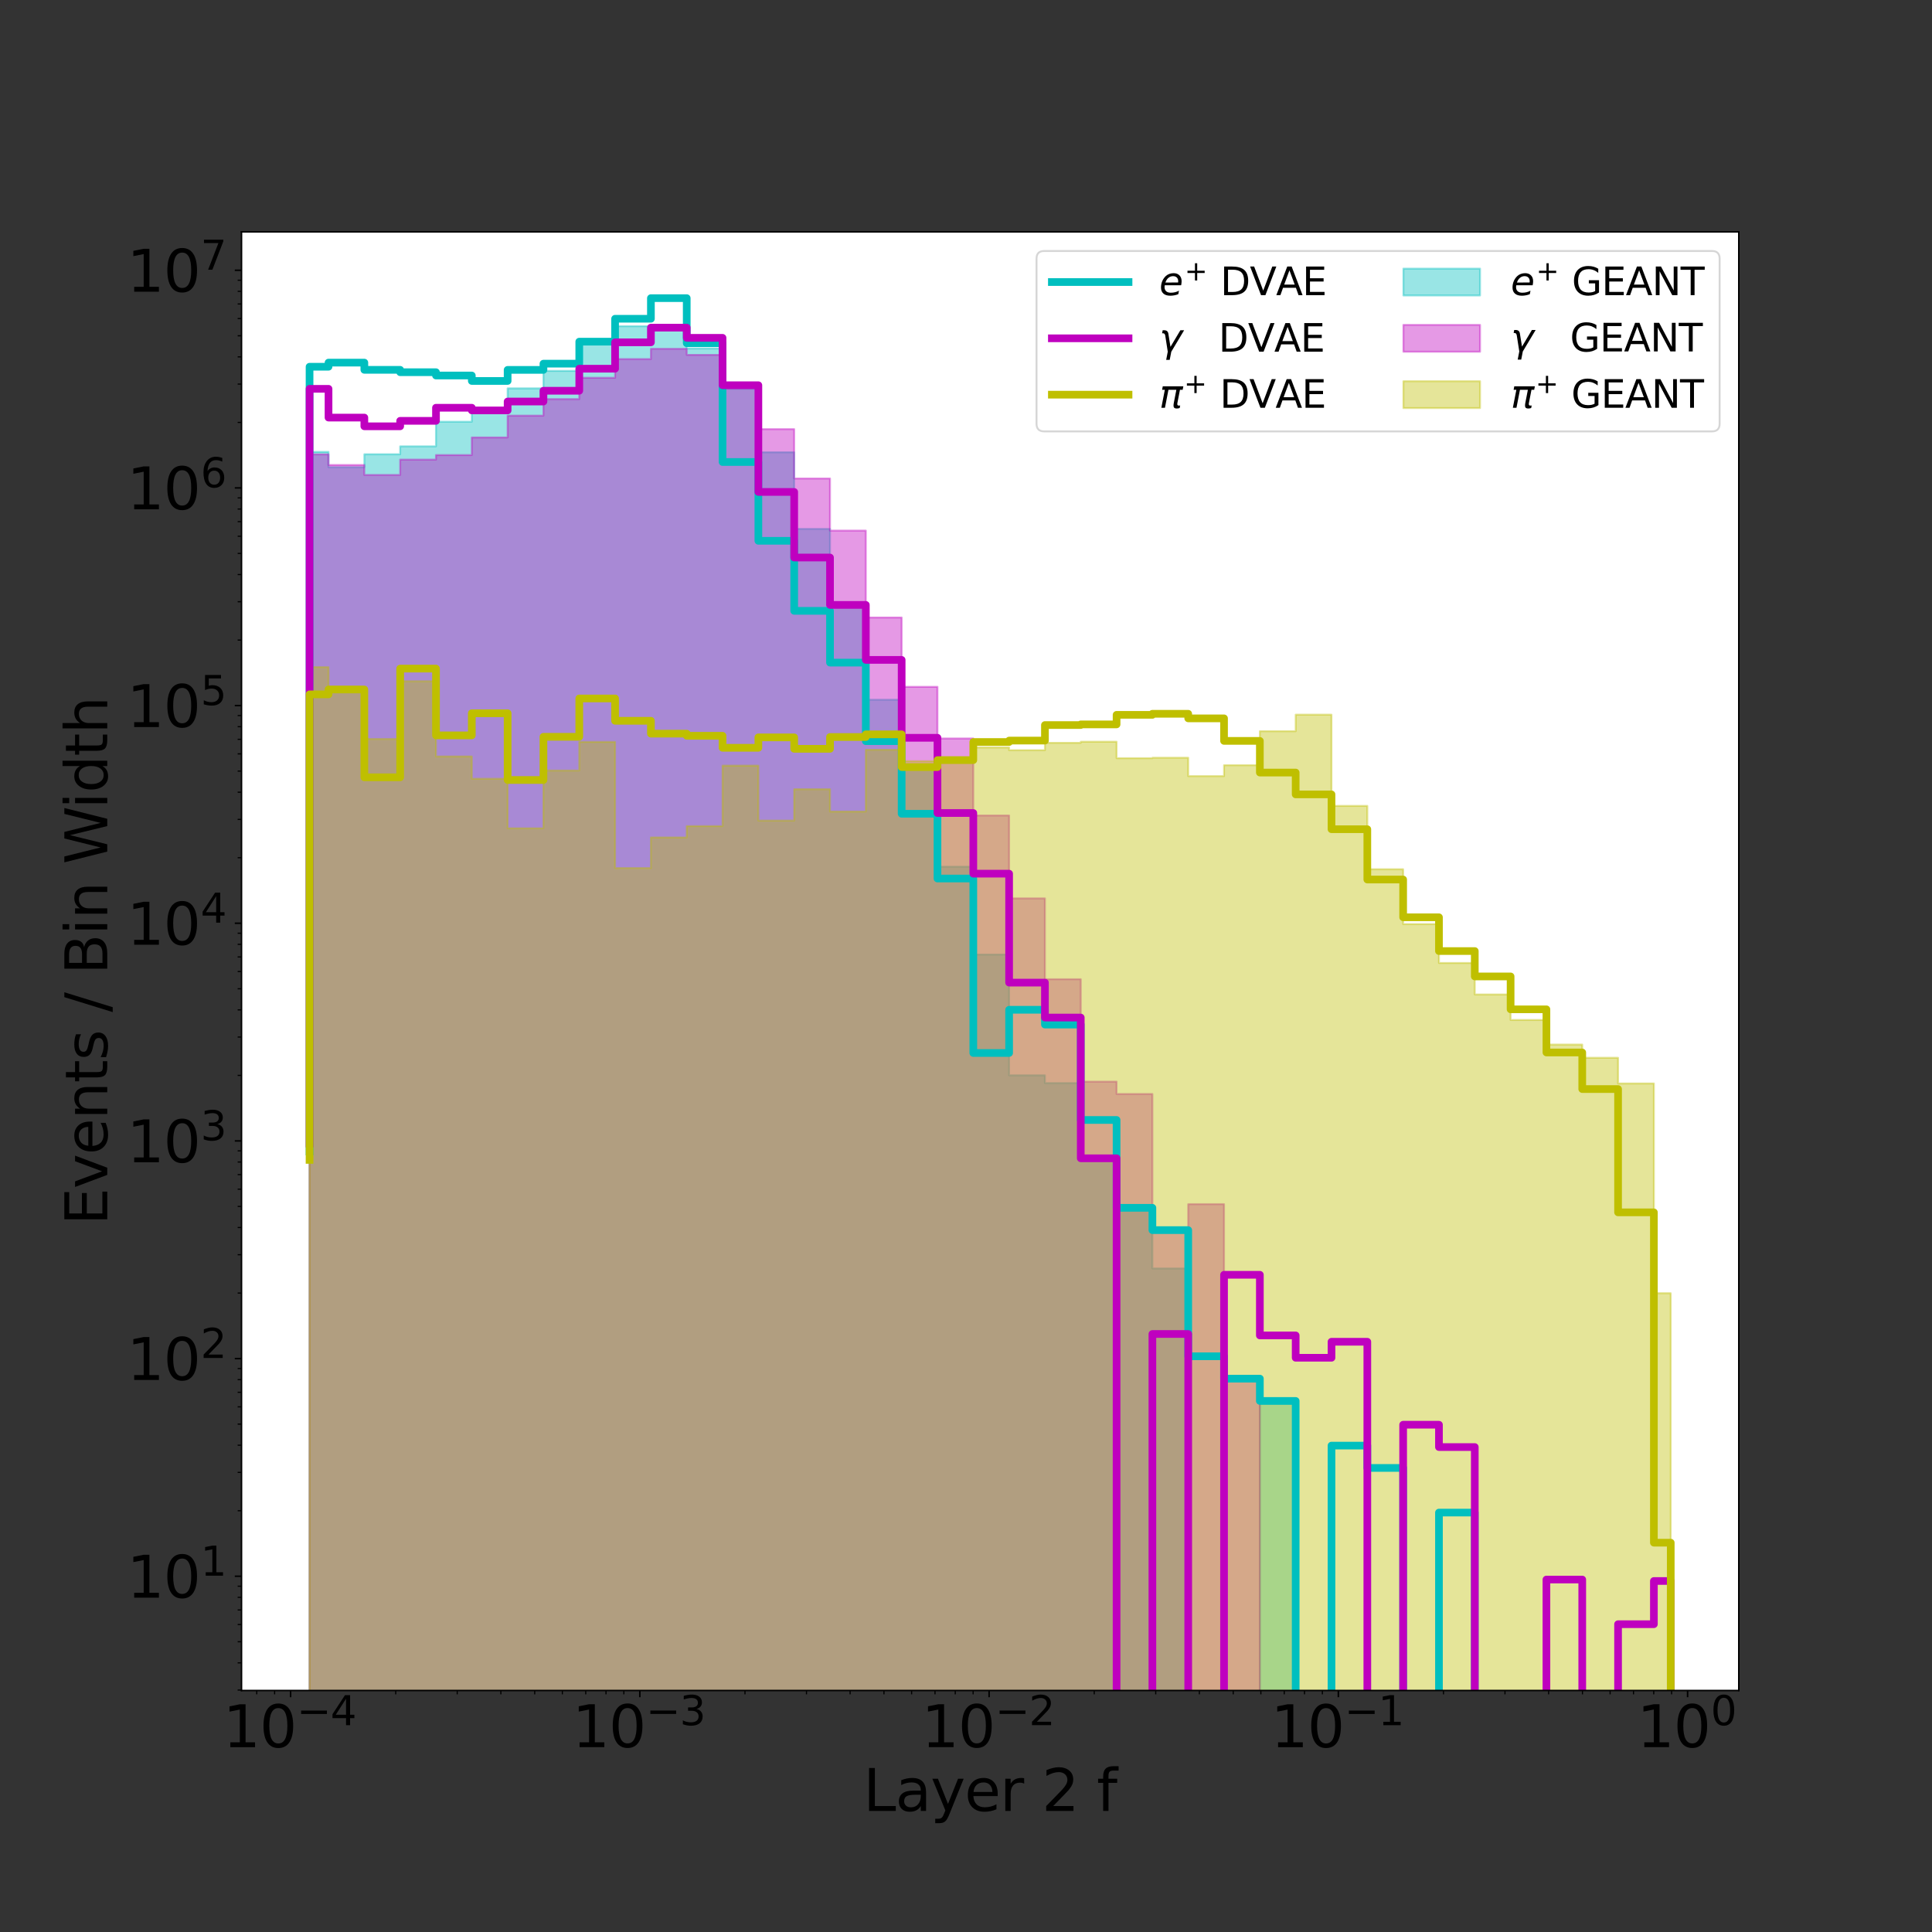 <?xml version="1.0" encoding="utf-8" standalone="no"?>
<!DOCTYPE svg PUBLIC "-//W3C//DTD SVG 1.1//EN"
  "http://www.w3.org/Graphics/SVG/1.1/DTD/svg11.dtd">
<svg height="1008pt" version="1.1" viewBox="0 0 1008 1008" width="1008pt" xmlns="http://www.w3.org/2000/svg" xmlns:xlink="http://www.w3.org/1999/xlink">
 <rect x="0" y="0" width="1008" height="1008" fill="#333333" stroke="none"/>
 <defs>
  <style type="text/css">*{stroke-linecap:butt;stroke-linejoin:round;}</style>
 </defs>
 <g id="figure_1">
  <g id="patch_1">
   <path d="M 0 1008 
L 1008 1008 
L 1008 0 
L 0 0 
z
" style="fill:none;"/>
  </g>
  <g id="axes_1">
   <g id="patch_2">
    <path d="M 126 882 
L 907.2 882 
L 907.2 120.96 
L 126 120.96 
z
" style="fill:#ffffff;"/>
   </g>
   <g id="PolyCollection_1">
    <path clip-path="url(#p72dacf92e2)" d="M 161.509 114498.508 
L 161.509 648.173 
L 161.509 648.173 
L 161.509 235.767 
L 171.404 235.767 
L 171.404 243.759 
L 190.093 243.759 
L 190.093 237 
L 208.782 237 
L 208.782 232.868 
L 227.471 232.868 
L 227.471 220.032 
L 246.16 220.032 
L 246.16 215.649 
L 264.849 215.649 
L 264.849 202.622 
L 283.538 202.622 
L 283.538 193.495 
L 302.227 193.495 
L 302.227 179.397 
L 320.916 179.397 
L 320.916 170.181 
L 339.605 170.181 
L 339.605 170.465 
L 358.294 170.465 
L 358.294 181.797 
L 376.983 181.797 
L 376.983 202.86 
L 395.672 202.86 
L 395.672 235.956 
L 414.361 235.956 
L 414.361 275.961 
L 433.05 275.961 
L 433.05 315.418 
L 451.739 315.418 
L 451.739 365.077 
L 470.428 365.077 
L 470.428 400.224 
L 489.117 400.224 
L 489.117 452.187 
L 507.806 452.187 
L 507.806 498.02 
L 526.495 498.02 
L 526.495 561.032 
L 545.184 561.032 
L 545.184 565.077 
L 563.873 565.077 
L 563.873 604.324 
L 582.562 604.324 
L 582.562 630.16 
L 601.251 630.16 
L 601.251 661.805 
L 619.94 661.805 
L 619.94 114498.508 
L 638.629 114498.508 
L 638.629 114498.508 
L 657.318 114498.508 
L 657.318 730.933 
L 676.007 730.933 
L 676.007 114498.508 
L 694.696 114498.508 
L 694.696 114498.508 
L 713.385 114498.508 
L 713.385 114498.508 
L 732.074 114498.508 
L 732.074 114498.508 
L 750.763 114498.508 
L 750.763 114498.508 
L 769.452 114498.508 
L 769.452 114498.508 
L 788.141 114498.508 
L 788.141 114498.508 
L 806.83 114498.508 
L 806.83 114498.508 
L 825.519 114498.508 
L 825.519 114498.508 
L 844.208 114498.508 
L 844.208 114498.508 
L 862.897 114498.508 
L 862.897 114498.508 
L 871.691 114498.508 
L 871.691 114498.508 
L 871.691 114498.508 
L 871.691 114498.508 
L 871.691 114498.508 
L 871.691 114498.508 
L 871.691 114498.508 
L 862.897 114498.508 
L 862.897 114498.508 
L 844.208 114498.508 
L 844.208 114498.508 
L 825.519 114498.508 
L 825.519 114498.508 
L 806.83 114498.508 
L 806.83 114498.508 
L 788.141 114498.508 
L 788.141 114498.508 
L 769.452 114498.508 
L 769.452 114498.508 
L 750.763 114498.508 
L 750.763 114498.508 
L 732.074 114498.508 
L 732.074 114498.508 
L 713.385 114498.508 
L 713.385 114498.508 
L 694.696 114498.508 
L 694.696 114498.508 
L 676.007 114498.508 
L 676.007 114498.508 
L 657.318 114498.508 
L 657.318 114498.508 
L 638.629 114498.508 
L 638.629 114498.508 
L 619.94 114498.508 
L 619.94 114498.508 
L 601.251 114498.508 
L 601.251 114498.508 
L 582.562 114498.508 
L 582.562 114498.508 
L 563.873 114498.508 
L 563.873 114498.508 
L 545.184 114498.508 
L 545.184 114498.508 
L 526.495 114498.508 
L 526.495 114498.508 
L 507.806 114498.508 
L 507.806 114498.508 
L 489.117 114498.508 
L 489.117 114498.508 
L 470.428 114498.508 
L 470.428 114498.508 
L 451.739 114498.508 
L 451.739 114498.508 
L 433.05 114498.508 
L 433.05 114498.508 
L 414.361 114498.508 
L 414.361 114498.508 
L 395.672 114498.508 
L 395.672 114498.508 
L 376.983 114498.508 
L 376.983 114498.508 
L 358.294 114498.508 
L 358.294 114498.508 
L 339.605 114498.508 
L 339.605 114498.508 
L 320.916 114498.508 
L 320.916 114498.508 
L 302.227 114498.508 
L 302.227 114498.508 
L 283.538 114498.508 
L 283.538 114498.508 
L 264.849 114498.508 
L 264.849 114498.508 
L 246.16 114498.508 
L 246.16 114498.508 
L 227.471 114498.508 
L 227.471 114498.508 
L 208.782 114498.508 
L 208.782 114498.508 
L 190.093 114498.508 
L 190.093 114498.508 
L 171.404 114498.508 
L 171.404 114498.508 
L 161.509 114498.508 
L 161.509 114498.508 
L 161.509 114498.508 
z
" style="fill:#00bfbf;fill-opacity:0.4;stroke:#00bfbf;stroke-opacity:0.4;"/>
   </g>
   <g id="PolyCollection_2">
    <path clip-path="url(#p72dacf92e2)" d="M 161.509 114498.508 
L 161.509 661.693 
L 161.509 661.693 
L 161.509 237.048 
L 171.404 237.048 
L 171.404 242.598 
L 190.093 242.598 
L 190.093 247.804 
L 208.782 247.804 
L 208.782 239.791 
L 227.471 239.791 
L 227.471 237.419 
L 246.16 237.419 
L 246.16 228.229 
L 264.849 228.229 
L 264.849 216.863 
L 283.538 216.863 
L 283.538 208.235 
L 302.227 208.235 
L 302.227 197.102 
L 320.916 197.102 
L 320.916 187.346 
L 339.605 187.346 
L 339.605 181.989 
L 358.294 181.989 
L 358.294 185.154 
L 376.983 185.154 
L 376.983 201.026 
L 395.672 201.026 
L 395.672 223.89 
L 414.361 223.89 
L 414.361 249.649 
L 433.05 249.649 
L 433.05 276.834 
L 451.739 276.834 
L 451.739 322.165 
L 470.428 322.165 
L 470.428 358.344 
L 489.117 358.344 
L 489.117 385.288 
L 507.806 385.288 
L 507.806 425.479 
L 526.495 425.479 
L 526.495 468.715 
L 545.184 468.715 
L 545.184 510.894 
L 563.873 510.894 
L 563.873 564.329 
L 582.562 564.329 
L 582.562 570.781 
L 601.251 570.781 
L 601.251 641.807 
L 619.94 641.807 
L 619.94 628.261 
L 638.629 628.261 
L 638.629 719.285 
L 657.318 719.285 
L 657.318 114498.508 
L 676.007 114498.508 
L 676.007 114498.508 
L 694.696 114498.508 
L 694.696 114498.508 
L 713.385 114498.508 
L 713.385 114498.508 
L 732.074 114498.508 
L 732.074 114498.508 
L 750.763 114498.508 
L 750.763 114498.508 
L 769.452 114498.508 
L 769.452 114498.508 
L 788.141 114498.508 
L 788.141 114498.508 
L 806.83 114498.508 
L 806.83 114498.508 
L 825.519 114498.508 
L 825.519 114498.508 
L 844.208 114498.508 
L 844.208 114498.508 
L 862.897 114498.508 
L 862.897 114498.508 
L 871.691 114498.508 
L 871.691 114498.508 
L 871.691 114498.508 
L 871.691 114498.508 
L 871.691 114498.508 
L 871.691 114498.508 
L 871.691 114498.508 
L 862.897 114498.508 
L 862.897 114498.508 
L 844.208 114498.508 
L 844.208 114498.508 
L 825.519 114498.508 
L 825.519 114498.508 
L 806.83 114498.508 
L 806.83 114498.508 
L 788.141 114498.508 
L 788.141 114498.508 
L 769.452 114498.508 
L 769.452 114498.508 
L 750.763 114498.508 
L 750.763 114498.508 
L 732.074 114498.508 
L 732.074 114498.508 
L 713.385 114498.508 
L 713.385 114498.508 
L 694.696 114498.508 
L 694.696 114498.508 
L 676.007 114498.508 
L 676.007 114498.508 
L 657.318 114498.508 
L 657.318 114498.508 
L 638.629 114498.508 
L 638.629 114498.508 
L 619.94 114498.508 
L 619.94 114498.508 
L 601.251 114498.508 
L 601.251 114498.508 
L 582.562 114498.508 
L 582.562 114498.508 
L 563.873 114498.508 
L 563.873 114498.508 
L 545.184 114498.508 
L 545.184 114498.508 
L 526.495 114498.508 
L 526.495 114498.508 
L 507.806 114498.508 
L 507.806 114498.508 
L 489.117 114498.508 
L 489.117 114498.508 
L 470.428 114498.508 
L 470.428 114498.508 
L 451.739 114498.508 
L 451.739 114498.508 
L 433.05 114498.508 
L 433.05 114498.508 
L 414.361 114498.508 
L 414.361 114498.508 
L 395.672 114498.508 
L 395.672 114498.508 
L 376.983 114498.508 
L 376.983 114498.508 
L 358.294 114498.508 
L 358.294 114498.508 
L 339.605 114498.508 
L 339.605 114498.508 
L 320.916 114498.508 
L 320.916 114498.508 
L 302.227 114498.508 
L 302.227 114498.508 
L 283.538 114498.508 
L 283.538 114498.508 
L 264.849 114498.508 
L 264.849 114498.508 
L 246.16 114498.508 
L 246.16 114498.508 
L 227.471 114498.508 
L 227.471 114498.508 
L 208.782 114498.508 
L 208.782 114498.508 
L 190.093 114498.508 
L 190.093 114498.508 
L 171.404 114498.508 
L 171.404 114498.508 
L 161.509 114498.508 
L 161.509 114498.508 
L 161.509 114498.508 
z
" style="fill:#bf00bf;fill-opacity:0.4;stroke:#bf00bf;stroke-opacity:0.4;"/>
   </g>
   <g id="PolyCollection_3">
    <path clip-path="url(#p72dacf92e2)" d="M 161.509 114498.508 
L 161.509 775.256 
L 161.509 775.256 
L 161.509 348.08 
L 171.404 348.08 
L 171.404 359.728 
L 190.093 359.728 
L 190.093 385.564 
L 208.782 385.564 
L 208.782 355.423 
L 227.471 355.423 
L 227.471 394.67 
L 246.16 394.67 
L 246.16 406.318 
L 264.849 406.318 
L 264.849 432.153 
L 283.538 432.153 
L 283.538 402.012 
L 302.227 402.012 
L 302.227 387.077 
L 320.916 387.077 
L 320.916 452.907 
L 339.605 452.907 
L 339.605 436.955 
L 358.294 436.955 
L 358.294 431.011 
L 376.983 431.011 
L 376.983 399.481 
L 395.672 399.481 
L 395.672 428.136 
L 414.361 428.136 
L 414.361 411.77 
L 433.05 411.77 
L 433.05 423.418 
L 451.739 423.418 
L 451.739 391.207 
L 470.428 391.207 
L 470.428 397.121 
L 489.117 397.121 
L 489.117 397.523 
L 507.806 397.523 
L 507.806 389.978 
L 526.495 389.978 
L 526.495 391.405 
L 545.184 391.405 
L 545.184 387.562 
L 563.873 387.562 
L 563.873 386.987 
L 582.562 386.987 
L 582.562 395.573 
L 601.251 395.573 
L 601.251 395.347 
L 619.94 395.347 
L 619.94 404.928 
L 638.629 404.928 
L 638.629 399.24 
L 657.318 399.24 
L 657.318 381.5 
L 676.007 381.5 
L 676.007 372.876 
L 694.696 372.876 
L 694.696 420.465 
L 713.385 420.465 
L 713.385 453.52 
L 732.074 453.52 
L 732.074 482.149 
L 750.763 482.149 
L 750.763 502.419 
L 769.452 502.419 
L 769.452 518.856 
L 788.141 518.856 
L 788.141 532.153 
L 806.83 532.153 
L 806.83 544.989 
L 825.519 544.989 
L 825.519 551.889 
L 844.208 551.889 
L 844.208 565.284 
L 862.897 565.284 
L 862.897 674.714 
L 871.691 674.714 
L 871.691 114498.508 
L 871.691 114498.508 
L 871.691 114498.508 
L 871.691 114498.508 
L 871.691 114498.508 
L 871.691 114498.508 
L 862.897 114498.508 
L 862.897 114498.508 
L 844.208 114498.508 
L 844.208 114498.508 
L 825.519 114498.508 
L 825.519 114498.508 
L 806.83 114498.508 
L 806.83 114498.508 
L 788.141 114498.508 
L 788.141 114498.508 
L 769.452 114498.508 
L 769.452 114498.508 
L 750.763 114498.508 
L 750.763 114498.508 
L 732.074 114498.508 
L 732.074 114498.508 
L 713.385 114498.508 
L 713.385 114498.508 
L 694.696 114498.508 
L 694.696 114498.508 
L 676.007 114498.508 
L 676.007 114498.508 
L 657.318 114498.508 
L 657.318 114498.508 
L 638.629 114498.508 
L 638.629 114498.508 
L 619.94 114498.508 
L 619.94 114498.508 
L 601.251 114498.508 
L 601.251 114498.508 
L 582.562 114498.508 
L 582.562 114498.508 
L 563.873 114498.508 
L 563.873 114498.508 
L 545.184 114498.508 
L 545.184 114498.508 
L 526.495 114498.508 
L 526.495 114498.508 
L 507.806 114498.508 
L 507.806 114498.508 
L 489.117 114498.508 
L 489.117 114498.508 
L 470.428 114498.508 
L 470.428 114498.508 
L 451.739 114498.508 
L 451.739 114498.508 
L 433.05 114498.508 
L 433.05 114498.508 
L 414.361 114498.508 
L 414.361 114498.508 
L 395.672 114498.508 
L 395.672 114498.508 
L 376.983 114498.508 
L 376.983 114498.508 
L 358.294 114498.508 
L 358.294 114498.508 
L 339.605 114498.508 
L 339.605 114498.508 
L 320.916 114498.508 
L 320.916 114498.508 
L 302.227 114498.508 
L 302.227 114498.508 
L 283.538 114498.508 
L 283.538 114498.508 
L 264.849 114498.508 
L 264.849 114498.508 
L 246.16 114498.508 
L 246.16 114498.508 
L 227.471 114498.508 
L 227.471 114498.508 
L 208.782 114498.508 
L 208.782 114498.508 
L 190.093 114498.508 
L 190.093 114498.508 
L 171.404 114498.508 
L 171.404 114498.508 
L 161.509 114498.508 
L 161.509 114498.508 
L 161.509 114498.508 
z
" style="fill:#bfbf00;fill-opacity:0.4;stroke:#bfbf00;stroke-opacity:0.4;"/>
   </g>
   <g id="matplotlib.axis_1">
    <g id="xtick_1">
     <g id="line2d_1">
      <defs>
       <path d="M 0 0 
L 0 3.5 
" id="mcb38e65301" style="stroke:#000000;stroke-width:0.8;"/>
      </defs>
      <g>
       <use style="stroke:#000000;stroke-width:0.8;" x="151.614" xlink:href="#mcb38e65301" y="882"/>
      </g>
     </g>
     <g id="text_1">
      <!-- $\mathdefault{10^{-4}}$ -->
      <g transform="translate(116.364 911.795)scale(0.3 -0.3)">
       <defs>
        <path d="M 794 531 
L 1825 531 
L 1825 4091 
L 703 3866 
L 703 4441 
L 1819 4666 
L 2450 4666 
L 2450 531 
L 3481 531 
L 3481 0 
L 794 0 
L 794 531 
z
" id="DejaVuSans-31" transform="scale(0.016)"/>
        <path d="M 2034 4250 
Q 1547 4250 1301 3770 
Q 1056 3291 1056 2328 
Q 1056 1369 1301 889 
Q 1547 409 2034 409 
Q 2525 409 2770 889 
Q 3016 1369 3016 2328 
Q 3016 3291 2770 3770 
Q 2525 4250 2034 4250 
z
M 2034 4750 
Q 2819 4750 3233 4129 
Q 3647 3509 3647 2328 
Q 3647 1150 3233 529 
Q 2819 -91 2034 -91 
Q 1250 -91 836 529 
Q 422 1150 422 2328 
Q 422 3509 836 4129 
Q 1250 4750 2034 4750 
z
" id="DejaVuSans-30" transform="scale(0.016)"/>
        <path d="M 678 2272 
L 4684 2272 
L 4684 1741 
L 678 1741 
L 678 2272 
z
" id="DejaVuSans-2212" transform="scale(0.016)"/>
        <path d="M 2419 4116 
L 825 1625 
L 2419 1625 
L 2419 4116 
z
M 2253 4666 
L 3047 4666 
L 3047 1625 
L 3713 1625 
L 3713 1100 
L 3047 1100 
L 3047 0 
L 2419 0 
L 2419 1100 
L 313 1100 
L 313 1709 
L 2253 4666 
z
" id="DejaVuSans-34" transform="scale(0.016)"/>
       </defs>
       <use transform="translate(0 0.684)" xlink:href="#DejaVuSans-31"/>
       <use transform="translate(63.623 0.684)" xlink:href="#DejaVuSans-30"/>
       <use transform="translate(128.203 38.966)scale(0.7)" xlink:href="#DejaVuSans-2212"/>
       <use transform="translate(186.855 38.966)scale(0.7)" xlink:href="#DejaVuSans-34"/>
      </g>
     </g>
    </g>
    <g id="xtick_2">
     <g id="line2d_2">
      <g>
       <use style="stroke:#000000;stroke-width:0.8;" x="333.832" xlink:href="#mcb38e65301" y="882"/>
      </g>
     </g>
     <g id="text_2">
      <!-- $\mathdefault{10^{-3}}$ -->
      <g transform="translate(298.582 911.795)scale(0.3 -0.3)">
       <defs>
        <path d="M 2597 2516 
Q 3050 2419 3304 2112 
Q 3559 1806 3559 1356 
Q 3559 666 3084 287 
Q 2609 -91 1734 -91 
Q 1441 -91 1130 -33 
Q 819 25 488 141 
L 488 750 
Q 750 597 1062 519 
Q 1375 441 1716 441 
Q 2309 441 2620 675 
Q 2931 909 2931 1356 
Q 2931 1769 2642 2001 
Q 2353 2234 1838 2234 
L 1294 2234 
L 1294 2753 
L 1863 2753 
Q 2328 2753 2575 2939 
Q 2822 3125 2822 3475 
Q 2822 3834 2567 4026 
Q 2313 4219 1838 4219 
Q 1578 4219 1281 4162 
Q 984 4106 628 3988 
L 628 4550 
Q 988 4650 1302 4700 
Q 1616 4750 1894 4750 
Q 2613 4750 3031 4423 
Q 3450 4097 3450 3541 
Q 3450 3153 3228 2886 
Q 3006 2619 2597 2516 
z
" id="DejaVuSans-33" transform="scale(0.016)"/>
       </defs>
       <use transform="translate(0 0.766)" xlink:href="#DejaVuSans-31"/>
       <use transform="translate(63.623 0.766)" xlink:href="#DejaVuSans-30"/>
       <use transform="translate(128.203 39.047)scale(0.7)" xlink:href="#DejaVuSans-2212"/>
       <use transform="translate(186.855 39.047)scale(0.7)" xlink:href="#DejaVuSans-33"/>
      </g>
     </g>
    </g>
    <g id="xtick_3">
     <g id="line2d_3">
      <g>
       <use style="stroke:#000000;stroke-width:0.8;" x="516.05" xlink:href="#mcb38e65301" y="882"/>
      </g>
     </g>
     <g id="text_3">
      <!-- $\mathdefault{10^{-2}}$ -->
      <g transform="translate(480.8 911.795)scale(0.3 -0.3)">
       <defs>
        <path d="M 1228 531 
L 3431 531 
L 3431 0 
L 469 0 
L 469 531 
Q 828 903 1448 1529 
Q 2069 2156 2228 2338 
Q 2531 2678 2651 2914 
Q 2772 3150 2772 3378 
Q 2772 3750 2511 3984 
Q 2250 4219 1831 4219 
Q 1534 4219 1204 4116 
Q 875 4013 500 3803 
L 500 4441 
Q 881 4594 1212 4672 
Q 1544 4750 1819 4750 
Q 2544 4750 2975 4387 
Q 3406 4025 3406 3419 
Q 3406 3131 3298 2873 
Q 3191 2616 2906 2266 
Q 2828 2175 2409 1742 
Q 1991 1309 1228 531 
z
" id="DejaVuSans-32" transform="scale(0.016)"/>
       </defs>
       <use transform="translate(0 0.766)" xlink:href="#DejaVuSans-31"/>
       <use transform="translate(63.623 0.766)" xlink:href="#DejaVuSans-30"/>
       <use transform="translate(128.203 39.047)scale(0.7)" xlink:href="#DejaVuSans-2212"/>
       <use transform="translate(186.855 39.047)scale(0.7)" xlink:href="#DejaVuSans-32"/>
      </g>
     </g>
    </g>
    <g id="xtick_4">
     <g id="line2d_4">
      <g>
       <use style="stroke:#000000;stroke-width:0.8;" x="698.267" xlink:href="#mcb38e65301" y="882"/>
      </g>
     </g>
     <g id="text_4">
      <!-- $\mathdefault{10^{-1}}$ -->
      <g transform="translate(663.017 911.795)scale(0.3 -0.3)">
       <use transform="translate(0 0.684)" xlink:href="#DejaVuSans-31"/>
       <use transform="translate(63.623 0.684)" xlink:href="#DejaVuSans-30"/>
       <use transform="translate(128.203 38.966)scale(0.7)" xlink:href="#DejaVuSans-2212"/>
       <use transform="translate(186.855 38.966)scale(0.7)" xlink:href="#DejaVuSans-31"/>
      </g>
     </g>
    </g>
    <g id="xtick_5">
     <g id="line2d_5">
      <g>
       <use style="stroke:#000000;stroke-width:0.8;" x="880.485" xlink:href="#mcb38e65301" y="882"/>
      </g>
     </g>
     <g id="text_5">
      <!-- $\mathdefault{10^{0}}$ -->
      <g transform="translate(854.085 911.795)scale(0.3 -0.3)">
       <use transform="translate(0 0.766)" xlink:href="#DejaVuSans-31"/>
       <use transform="translate(63.623 0.766)" xlink:href="#DejaVuSans-30"/>
       <use transform="translate(128.203 39.047)scale(0.7)" xlink:href="#DejaVuSans-30"/>
      </g>
     </g>
    </g>
    <g id="xtick_6">
     <g id="line2d_6">
      <defs>
       <path d="M 0 0 
L 0 2 
" id="mb7ac547419" style="stroke:#000000;stroke-width:0.6;"/>
      </defs>
      <g>
       <use style="stroke:#000000;stroke-width:0.6;" x="133.955" xlink:href="#mb7ac547419" y="882"/>
      </g>
     </g>
    </g>
    <g id="xtick_7">
     <g id="line2d_7">
      <g>
       <use style="stroke:#000000;stroke-width:0.6;" x="143.276" xlink:href="#mb7ac547419" y="882"/>
      </g>
     </g>
    </g>
    <g id="xtick_8">
     <g id="line2d_8">
      <g>
       <use style="stroke:#000000;stroke-width:0.6;" x="206.467" xlink:href="#mb7ac547419" y="882"/>
      </g>
     </g>
    </g>
    <g id="xtick_9">
     <g id="line2d_9">
      <g>
       <use style="stroke:#000000;stroke-width:0.6;" x="238.554" xlink:href="#mb7ac547419" y="882"/>
      </g>
     </g>
    </g>
    <g id="xtick_10">
     <g id="line2d_10">
      <g>
       <use style="stroke:#000000;stroke-width:0.6;" x="261.32" xlink:href="#mb7ac547419" y="882"/>
      </g>
     </g>
    </g>
    <g id="xtick_11">
     <g id="line2d_11">
      <g>
       <use style="stroke:#000000;stroke-width:0.6;" x="278.979" xlink:href="#mb7ac547419" y="882"/>
      </g>
     </g>
    </g>
    <g id="xtick_12">
     <g id="line2d_12">
      <g>
       <use style="stroke:#000000;stroke-width:0.6;" x="293.407" xlink:href="#mb7ac547419" y="882"/>
      </g>
     </g>
    </g>
    <g id="xtick_13">
     <g id="line2d_13">
      <g>
       <use style="stroke:#000000;stroke-width:0.6;" x="305.606" xlink:href="#mb7ac547419" y="882"/>
      </g>
     </g>
    </g>
    <g id="xtick_14">
     <g id="line2d_14">
      <g>
       <use style="stroke:#000000;stroke-width:0.6;" x="316.173" xlink:href="#mb7ac547419" y="882"/>
      </g>
     </g>
    </g>
    <g id="xtick_15">
     <g id="line2d_15">
      <g>
       <use style="stroke:#000000;stroke-width:0.6;" x="325.494" xlink:href="#mb7ac547419" y="882"/>
      </g>
     </g>
    </g>
    <g id="xtick_16">
     <g id="line2d_16">
      <g>
       <use style="stroke:#000000;stroke-width:0.6;" x="388.685" xlink:href="#mb7ac547419" y="882"/>
      </g>
     </g>
    </g>
    <g id="xtick_17">
     <g id="line2d_17">
      <g>
       <use style="stroke:#000000;stroke-width:0.6;" x="420.772" xlink:href="#mb7ac547419" y="882"/>
      </g>
     </g>
    </g>
    <g id="xtick_18">
     <g id="line2d_18">
      <g>
       <use style="stroke:#000000;stroke-width:0.6;" x="443.538" xlink:href="#mb7ac547419" y="882"/>
      </g>
     </g>
    </g>
    <g id="xtick_19">
     <g id="line2d_19">
      <g>
       <use style="stroke:#000000;stroke-width:0.6;" x="461.197" xlink:href="#mb7ac547419" y="882"/>
      </g>
     </g>
    </g>
    <g id="xtick_20">
     <g id="line2d_20">
      <g>
       <use style="stroke:#000000;stroke-width:0.6;" x="475.625" xlink:href="#mb7ac547419" y="882"/>
      </g>
     </g>
    </g>
    <g id="xtick_21">
     <g id="line2d_21">
      <g>
       <use style="stroke:#000000;stroke-width:0.6;" x="487.824" xlink:href="#mb7ac547419" y="882"/>
      </g>
     </g>
    </g>
    <g id="xtick_22">
     <g id="line2d_22">
      <g>
       <use style="stroke:#000000;stroke-width:0.6;" x="498.391" xlink:href="#mb7ac547419" y="882"/>
      </g>
     </g>
    </g>
    <g id="xtick_23">
     <g id="line2d_23">
      <g>
       <use style="stroke:#000000;stroke-width:0.6;" x="507.712" xlink:href="#mb7ac547419" y="882"/>
      </g>
     </g>
    </g>
    <g id="xtick_24">
     <g id="line2d_24">
      <g>
       <use style="stroke:#000000;stroke-width:0.6;" x="570.903" xlink:href="#mb7ac547419" y="882"/>
      </g>
     </g>
    </g>
    <g id="xtick_25">
     <g id="line2d_25">
      <g>
       <use style="stroke:#000000;stroke-width:0.6;" x="602.99" xlink:href="#mb7ac547419" y="882"/>
      </g>
     </g>
    </g>
    <g id="xtick_26">
     <g id="line2d_26">
      <g>
       <use style="stroke:#000000;stroke-width:0.6;" x="625.756" xlink:href="#mb7ac547419" y="882"/>
      </g>
     </g>
    </g>
    <g id="xtick_27">
     <g id="line2d_27">
      <g>
       <use style="stroke:#000000;stroke-width:0.6;" x="643.414" xlink:href="#mb7ac547419" y="882"/>
      </g>
     </g>
    </g>
    <g id="xtick_28">
     <g id="line2d_28">
      <g>
       <use style="stroke:#000000;stroke-width:0.6;" x="657.843" xlink:href="#mb7ac547419" y="882"/>
      </g>
     </g>
    </g>
    <g id="xtick_29">
     <g id="line2d_29">
      <g>
       <use style="stroke:#000000;stroke-width:0.6;" x="670.041" xlink:href="#mb7ac547419" y="882"/>
      </g>
     </g>
    </g>
    <g id="xtick_30">
     <g id="line2d_30">
      <g>
       <use style="stroke:#000000;stroke-width:0.6;" x="680.609" xlink:href="#mb7ac547419" y="882"/>
      </g>
     </g>
    </g>
    <g id="xtick_31">
     <g id="line2d_31">
      <g>
       <use style="stroke:#000000;stroke-width:0.6;" x="689.929" xlink:href="#mb7ac547419" y="882"/>
      </g>
     </g>
    </g>
    <g id="xtick_32">
     <g id="line2d_32">
      <g>
       <use style="stroke:#000000;stroke-width:0.6;" x="753.12" xlink:href="#mb7ac547419" y="882"/>
      </g>
     </g>
    </g>
    <g id="xtick_33">
     <g id="line2d_33">
      <g>
       <use style="stroke:#000000;stroke-width:0.6;" x="785.207" xlink:href="#mb7ac547419" y="882"/>
      </g>
     </g>
    </g>
    <g id="xtick_34">
     <g id="line2d_34">
      <g>
       <use style="stroke:#000000;stroke-width:0.6;" x="807.973" xlink:href="#mb7ac547419" y="882"/>
      </g>
     </g>
    </g>
    <g id="xtick_35">
     <g id="line2d_35">
      <g>
       <use style="stroke:#000000;stroke-width:0.6;" x="825.632" xlink:href="#mb7ac547419" y="882"/>
      </g>
     </g>
    </g>
    <g id="xtick_36">
     <g id="line2d_36">
      <g>
       <use style="stroke:#000000;stroke-width:0.6;" x="840.06" xlink:href="#mb7ac547419" y="882"/>
      </g>
     </g>
    </g>
    <g id="xtick_37">
     <g id="line2d_37">
      <g>
       <use style="stroke:#000000;stroke-width:0.6;" x="852.259" xlink:href="#mb7ac547419" y="882"/>
      </g>
     </g>
    </g>
    <g id="xtick_38">
     <g id="line2d_38">
      <g>
       <use style="stroke:#000000;stroke-width:0.6;" x="862.826" xlink:href="#mb7ac547419" y="882"/>
      </g>
     </g>
    </g>
    <g id="xtick_39">
     <g id="line2d_39">
      <g>
       <use style="stroke:#000000;stroke-width:0.6;" x="872.147" xlink:href="#mb7ac547419" y="882"/>
      </g>
     </g>
    </g>
    <g id="text_6">
     <!-- Layer 2 f -->
     <g transform="translate(450.417 944.83)scale(0.3 -0.3)">
      <defs>
       <path d="M 628 4666 
L 1259 4666 
L 1259 531 
L 3531 531 
L 3531 0 
L 628 0 
L 628 4666 
z
" id="DejaVuSans-4c" transform="scale(0.016)"/>
       <path d="M 2194 1759 
Q 1497 1759 1228 1600 
Q 959 1441 959 1056 
Q 959 750 1161 570 
Q 1363 391 1709 391 
Q 2188 391 2477 730 
Q 2766 1069 2766 1631 
L 2766 1759 
L 2194 1759 
z
M 3341 1997 
L 3341 0 
L 2766 0 
L 2766 531 
Q 2569 213 2275 61 
Q 1981 -91 1556 -91 
Q 1019 -91 701 211 
Q 384 513 384 1019 
Q 384 1609 779 1909 
Q 1175 2209 1959 2209 
L 2766 2209 
L 2766 2266 
Q 2766 2663 2505 2880 
Q 2244 3097 1772 3097 
Q 1472 3097 1187 3025 
Q 903 2953 641 2809 
L 641 3341 
Q 956 3463 1253 3523 
Q 1550 3584 1831 3584 
Q 2591 3584 2966 3190 
Q 3341 2797 3341 1997 
z
" id="DejaVuSans-61" transform="scale(0.016)"/>
       <path d="M 2059 -325 
Q 1816 -950 1584 -1140 
Q 1353 -1331 966 -1331 
L 506 -1331 
L 506 -850 
L 844 -850 
Q 1081 -850 1212 -737 
Q 1344 -625 1503 -206 
L 1606 56 
L 191 3500 
L 800 3500 
L 1894 763 
L 2988 3500 
L 3597 3500 
L 2059 -325 
z
" id="DejaVuSans-79" transform="scale(0.016)"/>
       <path d="M 3597 1894 
L 3597 1613 
L 953 1613 
Q 991 1019 1311 708 
Q 1631 397 2203 397 
Q 2534 397 2845 478 
Q 3156 559 3463 722 
L 3463 178 
Q 3153 47 2828 -22 
Q 2503 -91 2169 -91 
Q 1331 -91 842 396 
Q 353 884 353 1716 
Q 353 2575 817 3079 
Q 1281 3584 2069 3584 
Q 2775 3584 3186 3129 
Q 3597 2675 3597 1894 
z
M 3022 2063 
Q 3016 2534 2758 2815 
Q 2500 3097 2075 3097 
Q 1594 3097 1305 2825 
Q 1016 2553 972 2059 
L 3022 2063 
z
" id="DejaVuSans-65" transform="scale(0.016)"/>
       <path d="M 2631 2963 
Q 2534 3019 2420 3045 
Q 2306 3072 2169 3072 
Q 1681 3072 1420 2755 
Q 1159 2438 1159 1844 
L 1159 0 
L 581 0 
L 581 3500 
L 1159 3500 
L 1159 2956 
Q 1341 3275 1631 3429 
Q 1922 3584 2338 3584 
Q 2397 3584 2469 3576 
Q 2541 3569 2628 3553 
L 2631 2963 
z
" id="DejaVuSans-72" transform="scale(0.016)"/>
       <path id="DejaVuSans-20" transform="scale(0.016)"/>
       <path d="M 2375 4863 
L 2375 4384 
L 1825 4384 
Q 1516 4384 1395 4259 
Q 1275 4134 1275 3809 
L 1275 3500 
L 2222 3500 
L 2222 3053 
L 1275 3053 
L 1275 0 
L 697 0 
L 697 3053 
L 147 3053 
L 147 3500 
L 697 3500 
L 697 3744 
Q 697 4328 969 4595 
Q 1241 4863 1831 4863 
L 2375 4863 
z
" id="DejaVuSans-66" transform="scale(0.016)"/>
      </defs>
      <use xlink:href="#DejaVuSans-4c"/>
      <use x="55.713" xlink:href="#DejaVuSans-61"/>
      <use x="116.992" xlink:href="#DejaVuSans-79"/>
      <use x="176.172" xlink:href="#DejaVuSans-65"/>
      <use x="237.695" xlink:href="#DejaVuSans-72"/>
      <use x="278.809" xlink:href="#DejaVuSans-20"/>
      <use x="310.596" xlink:href="#DejaVuSans-32"/>
      <use x="374.219" xlink:href="#DejaVuSans-20"/>
      <use x="406.006" xlink:href="#DejaVuSans-66"/>
     </g>
    </g>
   </g>
   <g id="matplotlib.axis_2">
    <g id="ytick_1">
     <g id="line2d_40">
      <defs>
       <path d="M 0 0 
L -3.5 0 
" id="mc4c608cd1a" style="stroke:#000000;stroke-width:0.8;"/>
      </defs>
      <g>
       <use style="stroke:#000000;stroke-width:0.8;" x="126" xlink:href="#mc4c608cd1a" y="822.381"/>
      </g>
     </g>
     <g id="text_7">
      <!-- $\mathdefault{10^{1}}$ -->
      <g transform="translate(66.2 833.779)scale(0.3 -0.3)">
       <use transform="translate(0 0.684)" xlink:href="#DejaVuSans-31"/>
       <use transform="translate(63.623 0.684)" xlink:href="#DejaVuSans-30"/>
       <use transform="translate(128.203 38.966)scale(0.7)" xlink:href="#DejaVuSans-31"/>
      </g>
     </g>
    </g>
    <g id="ytick_2">
     <g id="line2d_41">
      <g>
       <use style="stroke:#000000;stroke-width:0.8;" x="126" xlink:href="#mc4c608cd1a" y="708.819"/>
      </g>
     </g>
     <g id="text_8">
      <!-- $\mathdefault{10^{2}}$ -->
      <g transform="translate(66.2 720.216)scale(0.3 -0.3)">
       <use transform="translate(0 0.766)" xlink:href="#DejaVuSans-31"/>
       <use transform="translate(63.623 0.766)" xlink:href="#DejaVuSans-30"/>
       <use transform="translate(128.203 39.047)scale(0.7)" xlink:href="#DejaVuSans-32"/>
      </g>
     </g>
    </g>
    <g id="ytick_3">
     <g id="line2d_42">
      <g>
       <use style="stroke:#000000;stroke-width:0.8;" x="126" xlink:href="#mc4c608cd1a" y="595.256"/>
      </g>
     </g>
     <g id="text_9">
      <!-- $\mathdefault{10^{3}}$ -->
      <g transform="translate(66.2 606.654)scale(0.3 -0.3)">
       <use transform="translate(0 0.766)" xlink:href="#DejaVuSans-31"/>
       <use transform="translate(63.623 0.766)" xlink:href="#DejaVuSans-30"/>
       <use transform="translate(128.203 39.047)scale(0.7)" xlink:href="#DejaVuSans-33"/>
      </g>
     </g>
    </g>
    <g id="ytick_4">
     <g id="line2d_43">
      <g>
       <use style="stroke:#000000;stroke-width:0.8;" x="126" xlink:href="#mc4c608cd1a" y="481.693"/>
      </g>
     </g>
     <g id="text_10">
      <!-- $\mathdefault{10^{4}}$ -->
      <g transform="translate(66.2 493.091)scale(0.3 -0.3)">
       <use transform="translate(0 0.684)" xlink:href="#DejaVuSans-31"/>
       <use transform="translate(63.623 0.684)" xlink:href="#DejaVuSans-30"/>
       <use transform="translate(128.203 38.966)scale(0.7)" xlink:href="#DejaVuSans-34"/>
      </g>
     </g>
    </g>
    <g id="ytick_5">
     <g id="line2d_44">
      <g>
       <use style="stroke:#000000;stroke-width:0.8;" x="126" xlink:href="#mc4c608cd1a" y="368.131"/>
      </g>
     </g>
     <g id="text_11">
      <!-- $\mathdefault{10^{5}}$ -->
      <g transform="translate(66.2 379.528)scale(0.3 -0.3)">
       <defs>
        <path d="M 691 4666 
L 3169 4666 
L 3169 4134 
L 1269 4134 
L 1269 2991 
Q 1406 3038 1543 3061 
Q 1681 3084 1819 3084 
Q 2600 3084 3056 2656 
Q 3513 2228 3513 1497 
Q 3513 744 3044 326 
Q 2575 -91 1722 -91 
Q 1428 -91 1123 -41 
Q 819 9 494 109 
L 494 744 
Q 775 591 1075 516 
Q 1375 441 1709 441 
Q 2250 441 2565 725 
Q 2881 1009 2881 1497 
Q 2881 1984 2565 2268 
Q 2250 2553 1709 2553 
Q 1456 2553 1204 2497 
Q 953 2441 691 2322 
L 691 4666 
z
" id="DejaVuSans-35" transform="scale(0.016)"/>
       </defs>
       <use transform="translate(0 0.684)" xlink:href="#DejaVuSans-31"/>
       <use transform="translate(63.623 0.684)" xlink:href="#DejaVuSans-30"/>
       <use transform="translate(128.203 38.966)scale(0.7)" xlink:href="#DejaVuSans-35"/>
      </g>
     </g>
    </g>
    <g id="ytick_6">
     <g id="line2d_45">
      <g>
       <use style="stroke:#000000;stroke-width:0.8;" x="126" xlink:href="#mc4c608cd1a" y="254.568"/>
      </g>
     </g>
     <g id="text_12">
      <!-- $\mathdefault{10^{6}}$ -->
      <g transform="translate(66.2 265.966)scale(0.3 -0.3)">
       <defs>
        <path d="M 2113 2584 
Q 1688 2584 1439 2293 
Q 1191 2003 1191 1497 
Q 1191 994 1439 701 
Q 1688 409 2113 409 
Q 2538 409 2786 701 
Q 3034 994 3034 1497 
Q 3034 2003 2786 2293 
Q 2538 2584 2113 2584 
z
M 3366 4563 
L 3366 3988 
Q 3128 4100 2886 4159 
Q 2644 4219 2406 4219 
Q 1781 4219 1451 3797 
Q 1122 3375 1075 2522 
Q 1259 2794 1537 2939 
Q 1816 3084 2150 3084 
Q 2853 3084 3261 2657 
Q 3669 2231 3669 1497 
Q 3669 778 3244 343 
Q 2819 -91 2113 -91 
Q 1303 -91 875 529 
Q 447 1150 447 2328 
Q 447 3434 972 4092 
Q 1497 4750 2381 4750 
Q 2619 4750 2861 4703 
Q 3103 4656 3366 4563 
z
" id="DejaVuSans-36" transform="scale(0.016)"/>
       </defs>
       <use transform="translate(0 0.766)" xlink:href="#DejaVuSans-31"/>
       <use transform="translate(63.623 0.766)" xlink:href="#DejaVuSans-30"/>
       <use transform="translate(128.203 39.047)scale(0.7)" xlink:href="#DejaVuSans-36"/>
      </g>
     </g>
    </g>
    <g id="ytick_7">
     <g id="line2d_46">
      <g>
       <use style="stroke:#000000;stroke-width:0.8;" x="126" xlink:href="#mc4c608cd1a" y="141.006"/>
      </g>
     </g>
     <g id="text_13">
      <!-- $\mathdefault{10^{7}}$ -->
      <g transform="translate(66.2 152.403)scale(0.3 -0.3)">
       <defs>
        <path d="M 525 4666 
L 3525 4666 
L 3525 4397 
L 1831 0 
L 1172 0 
L 2766 4134 
L 525 4134 
L 525 4666 
z
" id="DejaVuSans-37" transform="scale(0.016)"/>
       </defs>
       <use transform="translate(0 0.684)" xlink:href="#DejaVuSans-31"/>
       <use transform="translate(63.623 0.684)" xlink:href="#DejaVuSans-30"/>
       <use transform="translate(128.203 38.966)scale(0.7)" xlink:href="#DejaVuSans-37"/>
      </g>
     </g>
    </g>
    <g id="ytick_8">
     <g id="line2d_47">
      <defs>
       <path d="M 0 0 
L -2 0 
" id="m0db7d3b556" style="stroke:#000000;stroke-width:0.6;"/>
      </defs>
      <g>
       <use style="stroke:#000000;stroke-width:0.6;" x="126" xlink:href="#m0db7d3b556" y="881.761"/>
      </g>
     </g>
    </g>
    <g id="ytick_9">
     <g id="line2d_48">
      <g>
       <use style="stroke:#000000;stroke-width:0.6;" x="126" xlink:href="#m0db7d3b556" y="867.572"/>
      </g>
     </g>
    </g>
    <g id="ytick_10">
     <g id="line2d_49">
      <g>
       <use style="stroke:#000000;stroke-width:0.6;" x="126" xlink:href="#m0db7d3b556" y="856.567"/>
      </g>
     </g>
    </g>
    <g id="ytick_11">
     <g id="line2d_50">
      <g>
       <use style="stroke:#000000;stroke-width:0.6;" x="126" xlink:href="#m0db7d3b556" y="847.575"/>
      </g>
     </g>
    </g>
    <g id="ytick_12">
     <g id="line2d_51">
      <g>
       <use style="stroke:#000000;stroke-width:0.6;" x="126" xlink:href="#m0db7d3b556" y="839.972"/>
      </g>
     </g>
    </g>
    <g id="ytick_13">
     <g id="line2d_52">
      <g>
       <use style="stroke:#000000;stroke-width:0.6;" x="126" xlink:href="#m0db7d3b556" y="833.386"/>
      </g>
     </g>
    </g>
    <g id="ytick_14">
     <g id="line2d_53">
      <g>
       <use style="stroke:#000000;stroke-width:0.6;" x="126" xlink:href="#m0db7d3b556" y="827.577"/>
      </g>
     </g>
    </g>
    <g id="ytick_15">
     <g id="line2d_54">
      <g>
       <use style="stroke:#000000;stroke-width:0.6;" x="126" xlink:href="#m0db7d3b556" y="788.195"/>
      </g>
     </g>
    </g>
    <g id="ytick_16">
     <g id="line2d_55">
      <g>
       <use style="stroke:#000000;stroke-width:0.6;" x="126" xlink:href="#m0db7d3b556" y="768.198"/>
      </g>
     </g>
    </g>
    <g id="ytick_17">
     <g id="line2d_56">
      <g>
       <use style="stroke:#000000;stroke-width:0.6;" x="126" xlink:href="#m0db7d3b556" y="754.01"/>
      </g>
     </g>
    </g>
    <g id="ytick_18">
     <g id="line2d_57">
      <g>
       <use style="stroke:#000000;stroke-width:0.6;" x="126" xlink:href="#m0db7d3b556" y="743.004"/>
      </g>
     </g>
    </g>
    <g id="ytick_19">
     <g id="line2d_58">
      <g>
       <use style="stroke:#000000;stroke-width:0.6;" x="126" xlink:href="#m0db7d3b556" y="734.012"/>
      </g>
     </g>
    </g>
    <g id="ytick_20">
     <g id="line2d_59">
      <g>
       <use style="stroke:#000000;stroke-width:0.6;" x="126" xlink:href="#m0db7d3b556" y="726.41"/>
      </g>
     </g>
    </g>
    <g id="ytick_21">
     <g id="line2d_60">
      <g>
       <use style="stroke:#000000;stroke-width:0.6;" x="126" xlink:href="#m0db7d3b556" y="719.824"/>
      </g>
     </g>
    </g>
    <g id="ytick_22">
     <g id="line2d_61">
      <g>
       <use style="stroke:#000000;stroke-width:0.6;" x="126" xlink:href="#m0db7d3b556" y="714.015"/>
      </g>
     </g>
    </g>
    <g id="ytick_23">
     <g id="line2d_62">
      <g>
       <use style="stroke:#000000;stroke-width:0.6;" x="126" xlink:href="#m0db7d3b556" y="674.633"/>
      </g>
     </g>
    </g>
    <g id="ytick_24">
     <g id="line2d_63">
      <g>
       <use style="stroke:#000000;stroke-width:0.6;" x="126" xlink:href="#m0db7d3b556" y="654.635"/>
      </g>
     </g>
    </g>
    <g id="ytick_25">
     <g id="line2d_64">
      <g>
       <use style="stroke:#000000;stroke-width:0.6;" x="126" xlink:href="#m0db7d3b556" y="640.447"/>
      </g>
     </g>
    </g>
    <g id="ytick_26">
     <g id="line2d_65">
      <g>
       <use style="stroke:#000000;stroke-width:0.6;" x="126" xlink:href="#m0db7d3b556" y="629.442"/>
      </g>
     </g>
    </g>
    <g id="ytick_27">
     <g id="line2d_66">
      <g>
       <use style="stroke:#000000;stroke-width:0.6;" x="126" xlink:href="#m0db7d3b556" y="620.45"/>
      </g>
     </g>
    </g>
    <g id="ytick_28">
     <g id="line2d_67">
      <g>
       <use style="stroke:#000000;stroke-width:0.6;" x="126" xlink:href="#m0db7d3b556" y="612.847"/>
      </g>
     </g>
    </g>
    <g id="ytick_29">
     <g id="line2d_68">
      <g>
       <use style="stroke:#000000;stroke-width:0.6;" x="126" xlink:href="#m0db7d3b556" y="606.261"/>
      </g>
     </g>
    </g>
    <g id="ytick_30">
     <g id="line2d_69">
      <g>
       <use style="stroke:#000000;stroke-width:0.6;" x="126" xlink:href="#m0db7d3b556" y="600.452"/>
      </g>
     </g>
    </g>
    <g id="ytick_31">
     <g id="line2d_70">
      <g>
       <use style="stroke:#000000;stroke-width:0.6;" x="126" xlink:href="#m0db7d3b556" y="561.07"/>
      </g>
     </g>
    </g>
    <g id="ytick_32">
     <g id="line2d_71">
      <g>
       <use style="stroke:#000000;stroke-width:0.6;" x="126" xlink:href="#m0db7d3b556" y="541.073"/>
      </g>
     </g>
    </g>
    <g id="ytick_33">
     <g id="line2d_72">
      <g>
       <use style="stroke:#000000;stroke-width:0.6;" x="126" xlink:href="#m0db7d3b556" y="526.884"/>
      </g>
     </g>
    </g>
    <g id="ytick_34">
     <g id="line2d_73">
      <g>
       <use style="stroke:#000000;stroke-width:0.6;" x="126" xlink:href="#m0db7d3b556" y="515.879"/>
      </g>
     </g>
    </g>
    <g id="ytick_35">
     <g id="line2d_74">
      <g>
       <use style="stroke:#000000;stroke-width:0.6;" x="126" xlink:href="#m0db7d3b556" y="506.887"/>
      </g>
     </g>
    </g>
    <g id="ytick_36">
     <g id="line2d_75">
      <g>
       <use style="stroke:#000000;stroke-width:0.6;" x="126" xlink:href="#m0db7d3b556" y="499.284"/>
      </g>
     </g>
    </g>
    <g id="ytick_37">
     <g id="line2d_76">
      <g>
       <use style="stroke:#000000;stroke-width:0.6;" x="126" xlink:href="#m0db7d3b556" y="492.699"/>
      </g>
     </g>
    </g>
    <g id="ytick_38">
     <g id="line2d_77">
      <g>
       <use style="stroke:#000000;stroke-width:0.6;" x="126" xlink:href="#m0db7d3b556" y="486.89"/>
      </g>
     </g>
    </g>
    <g id="ytick_39">
     <g id="line2d_78">
      <g>
       <use style="stroke:#000000;stroke-width:0.6;" x="126" xlink:href="#m0db7d3b556" y="447.508"/>
      </g>
     </g>
    </g>
    <g id="ytick_40">
     <g id="line2d_79">
      <g>
       <use style="stroke:#000000;stroke-width:0.6;" x="126" xlink:href="#m0db7d3b556" y="427.51"/>
      </g>
     </g>
    </g>
    <g id="ytick_41">
     <g id="line2d_80">
      <g>
       <use style="stroke:#000000;stroke-width:0.6;" x="126" xlink:href="#m0db7d3b556" y="413.322"/>
      </g>
     </g>
    </g>
    <g id="ytick_42">
     <g id="line2d_81">
      <g>
       <use style="stroke:#000000;stroke-width:0.6;" x="126" xlink:href="#m0db7d3b556" y="402.317"/>
      </g>
     </g>
    </g>
    <g id="ytick_43">
     <g id="line2d_82">
      <g>
       <use style="stroke:#000000;stroke-width:0.6;" x="126" xlink:href="#m0db7d3b556" y="393.325"/>
      </g>
     </g>
    </g>
    <g id="ytick_44">
     <g id="line2d_83">
      <g>
       <use style="stroke:#000000;stroke-width:0.6;" x="126" xlink:href="#m0db7d3b556" y="385.722"/>
      </g>
     </g>
    </g>
    <g id="ytick_45">
     <g id="line2d_84">
      <g>
       <use style="stroke:#000000;stroke-width:0.6;" x="126" xlink:href="#m0db7d3b556" y="379.136"/>
      </g>
     </g>
    </g>
    <g id="ytick_46">
     <g id="line2d_85">
      <g>
       <use style="stroke:#000000;stroke-width:0.6;" x="126" xlink:href="#m0db7d3b556" y="373.327"/>
      </g>
     </g>
    </g>
    <g id="ytick_47">
     <g id="line2d_86">
      <g>
       <use style="stroke:#000000;stroke-width:0.6;" x="126" xlink:href="#m0db7d3b556" y="333.945"/>
      </g>
     </g>
    </g>
    <g id="ytick_48">
     <g id="line2d_87">
      <g>
       <use style="stroke:#000000;stroke-width:0.6;" x="126" xlink:href="#m0db7d3b556" y="313.948"/>
      </g>
     </g>
    </g>
    <g id="ytick_49">
     <g id="line2d_88">
      <g>
       <use style="stroke:#000000;stroke-width:0.6;" x="126" xlink:href="#m0db7d3b556" y="299.759"/>
      </g>
     </g>
    </g>
    <g id="ytick_50">
     <g id="line2d_89">
      <g>
       <use style="stroke:#000000;stroke-width:0.6;" x="126" xlink:href="#m0db7d3b556" y="288.754"/>
      </g>
     </g>
    </g>
    <g id="ytick_51">
     <g id="line2d_90">
      <g>
       <use style="stroke:#000000;stroke-width:0.6;" x="126" xlink:href="#m0db7d3b556" y="279.762"/>
      </g>
     </g>
    </g>
    <g id="ytick_52">
     <g id="line2d_91">
      <g>
       <use style="stroke:#000000;stroke-width:0.6;" x="126" xlink:href="#m0db7d3b556" y="272.159"/>
      </g>
     </g>
    </g>
    <g id="ytick_53">
     <g id="line2d_92">
      <g>
       <use style="stroke:#000000;stroke-width:0.6;" x="126" xlink:href="#m0db7d3b556" y="265.574"/>
      </g>
     </g>
    </g>
    <g id="ytick_54">
     <g id="line2d_93">
      <g>
       <use style="stroke:#000000;stroke-width:0.6;" x="126" xlink:href="#m0db7d3b556" y="259.765"/>
      </g>
     </g>
    </g>
    <g id="ytick_55">
     <g id="line2d_94">
      <g>
       <use style="stroke:#000000;stroke-width:0.6;" x="126" xlink:href="#m0db7d3b556" y="220.383"/>
      </g>
     </g>
    </g>
    <g id="ytick_56">
     <g id="line2d_95">
      <g>
       <use style="stroke:#000000;stroke-width:0.6;" x="126" xlink:href="#m0db7d3b556" y="200.385"/>
      </g>
     </g>
    </g>
    <g id="ytick_57">
     <g id="line2d_96">
      <g>
       <use style="stroke:#000000;stroke-width:0.6;" x="126" xlink:href="#m0db7d3b556" y="186.197"/>
      </g>
     </g>
    </g>
    <g id="ytick_58">
     <g id="line2d_97">
      <g>
       <use style="stroke:#000000;stroke-width:0.6;" x="126" xlink:href="#m0db7d3b556" y="175.191"/>
      </g>
     </g>
    </g>
    <g id="ytick_59">
     <g id="line2d_98">
      <g>
       <use style="stroke:#000000;stroke-width:0.6;" x="126" xlink:href="#m0db7d3b556" y="166.199"/>
      </g>
     </g>
    </g>
    <g id="ytick_60">
     <g id="line2d_99">
      <g>
       <use style="stroke:#000000;stroke-width:0.6;" x="126" xlink:href="#m0db7d3b556" y="158.597"/>
      </g>
     </g>
    </g>
    <g id="ytick_61">
     <g id="line2d_100">
      <g>
       <use style="stroke:#000000;stroke-width:0.6;" x="126" xlink:href="#m0db7d3b556" y="152.011"/>
      </g>
     </g>
    </g>
    <g id="ytick_62">
     <g id="line2d_101">
      <g>
       <use style="stroke:#000000;stroke-width:0.6;" x="126" xlink:href="#m0db7d3b556" y="146.202"/>
      </g>
     </g>
    </g>
    <g id="text_14">
     <!-- Events / Bin Width -->
     <g transform="translate(55.961 639.157)rotate(-90)scale(0.3 -0.3)">
      <defs>
       <path d="M 628 4666 
L 3578 4666 
L 3578 4134 
L 1259 4134 
L 1259 2753 
L 3481 2753 
L 3481 2222 
L 1259 2222 
L 1259 531 
L 3634 531 
L 3634 0 
L 628 0 
L 628 4666 
z
" id="DejaVuSans-45" transform="scale(0.016)"/>
       <path d="M 191 3500 
L 800 3500 
L 1894 563 
L 2988 3500 
L 3597 3500 
L 2284 0 
L 1503 0 
L 191 3500 
z
" id="DejaVuSans-76" transform="scale(0.016)"/>
       <path d="M 3513 2113 
L 3513 0 
L 2938 0 
L 2938 2094 
Q 2938 2591 2744 2837 
Q 2550 3084 2163 3084 
Q 1697 3084 1428 2787 
Q 1159 2491 1159 1978 
L 1159 0 
L 581 0 
L 581 3500 
L 1159 3500 
L 1159 2956 
Q 1366 3272 1645 3428 
Q 1925 3584 2291 3584 
Q 2894 3584 3203 3211 
Q 3513 2838 3513 2113 
z
" id="DejaVuSans-6e" transform="scale(0.016)"/>
       <path d="M 1172 4494 
L 1172 3500 
L 2356 3500 
L 2356 3053 
L 1172 3053 
L 1172 1153 
Q 1172 725 1289 603 
Q 1406 481 1766 481 
L 2356 481 
L 2356 0 
L 1766 0 
Q 1100 0 847 248 
Q 594 497 594 1153 
L 594 3053 
L 172 3053 
L 172 3500 
L 594 3500 
L 594 4494 
L 1172 4494 
z
" id="DejaVuSans-74" transform="scale(0.016)"/>
       <path d="M 2834 3397 
L 2834 2853 
Q 2591 2978 2328 3040 
Q 2066 3103 1784 3103 
Q 1356 3103 1142 2972 
Q 928 2841 928 2578 
Q 928 2378 1081 2264 
Q 1234 2150 1697 2047 
L 1894 2003 
Q 2506 1872 2764 1633 
Q 3022 1394 3022 966 
Q 3022 478 2636 193 
Q 2250 -91 1575 -91 
Q 1294 -91 989 -36 
Q 684 19 347 128 
L 347 722 
Q 666 556 975 473 
Q 1284 391 1588 391 
Q 1994 391 2212 530 
Q 2431 669 2431 922 
Q 2431 1156 2273 1281 
Q 2116 1406 1581 1522 
L 1381 1569 
Q 847 1681 609 1914 
Q 372 2147 372 2553 
Q 372 3047 722 3315 
Q 1072 3584 1716 3584 
Q 2034 3584 2315 3537 
Q 2597 3491 2834 3397 
z
" id="DejaVuSans-73" transform="scale(0.016)"/>
       <path d="M 1625 4666 
L 2156 4666 
L 531 -594 
L 0 -594 
L 1625 4666 
z
" id="DejaVuSans-2f" transform="scale(0.016)"/>
       <path d="M 1259 2228 
L 1259 519 
L 2272 519 
Q 2781 519 3026 730 
Q 3272 941 3272 1375 
Q 3272 1813 3026 2020 
Q 2781 2228 2272 2228 
L 1259 2228 
z
M 1259 4147 
L 1259 2741 
L 2194 2741 
Q 2656 2741 2882 2914 
Q 3109 3088 3109 3444 
Q 3109 3797 2882 3972 
Q 2656 4147 2194 4147 
L 1259 4147 
z
M 628 4666 
L 2241 4666 
Q 2963 4666 3353 4366 
Q 3744 4066 3744 3513 
Q 3744 3084 3544 2831 
Q 3344 2578 2956 2516 
Q 3422 2416 3680 2098 
Q 3938 1781 3938 1306 
Q 3938 681 3513 340 
Q 3088 0 2303 0 
L 628 0 
L 628 4666 
z
" id="DejaVuSans-42" transform="scale(0.016)"/>
       <path d="M 603 3500 
L 1178 3500 
L 1178 0 
L 603 0 
L 603 3500 
z
M 603 4863 
L 1178 4863 
L 1178 4134 
L 603 4134 
L 603 4863 
z
" id="DejaVuSans-69" transform="scale(0.016)"/>
       <path d="M 213 4666 
L 850 4666 
L 1831 722 
L 2809 4666 
L 3519 4666 
L 4500 722 
L 5478 4666 
L 6119 4666 
L 4947 0 
L 4153 0 
L 3169 4050 
L 2175 0 
L 1381 0 
L 213 4666 
z
" id="DejaVuSans-57" transform="scale(0.016)"/>
       <path d="M 2906 2969 
L 2906 4863 
L 3481 4863 
L 3481 0 
L 2906 0 
L 2906 525 
Q 2725 213 2448 61 
Q 2172 -91 1784 -91 
Q 1150 -91 751 415 
Q 353 922 353 1747 
Q 353 2572 751 3078 
Q 1150 3584 1784 3584 
Q 2172 3584 2448 3432 
Q 2725 3281 2906 2969 
z
M 947 1747 
Q 947 1113 1208 752 
Q 1469 391 1925 391 
Q 2381 391 2643 752 
Q 2906 1113 2906 1747 
Q 2906 2381 2643 2742 
Q 2381 3103 1925 3103 
Q 1469 3103 1208 2742 
Q 947 2381 947 1747 
z
" id="DejaVuSans-64" transform="scale(0.016)"/>
       <path d="M 3513 2113 
L 3513 0 
L 2938 0 
L 2938 2094 
Q 2938 2591 2744 2837 
Q 2550 3084 2163 3084 
Q 1697 3084 1428 2787 
Q 1159 2491 1159 1978 
L 1159 0 
L 581 0 
L 581 4863 
L 1159 4863 
L 1159 2956 
Q 1366 3272 1645 3428 
Q 1925 3584 2291 3584 
Q 2894 3584 3203 3211 
Q 3513 2838 3513 2113 
z
" id="DejaVuSans-68" transform="scale(0.016)"/>
      </defs>
      <use xlink:href="#DejaVuSans-45"/>
      <use x="63.184" xlink:href="#DejaVuSans-76"/>
      <use x="122.363" xlink:href="#DejaVuSans-65"/>
      <use x="183.887" xlink:href="#DejaVuSans-6e"/>
      <use x="247.266" xlink:href="#DejaVuSans-74"/>
      <use x="286.475" xlink:href="#DejaVuSans-73"/>
      <use x="338.574" xlink:href="#DejaVuSans-20"/>
      <use x="370.361" xlink:href="#DejaVuSans-2f"/>
      <use x="404.053" xlink:href="#DejaVuSans-20"/>
      <use x="435.84" xlink:href="#DejaVuSans-42"/>
      <use x="504.443" xlink:href="#DejaVuSans-69"/>
      <use x="532.227" xlink:href="#DejaVuSans-6e"/>
      <use x="595.605" xlink:href="#DejaVuSans-20"/>
      <use x="627.393" xlink:href="#DejaVuSans-57"/>
      <use x="724.02" xlink:href="#DejaVuSans-69"/>
      <use x="751.803" xlink:href="#DejaVuSans-64"/>
      <use x="815.279" xlink:href="#DejaVuSans-74"/>
      <use x="854.488" xlink:href="#DejaVuSans-68"/>
     </g>
    </g>
   </g>
   <g id="line2d_102">
    <path clip-path="url(#p72dacf92e2)" d="M 161.509 600.782 
L 161.509 600.782 
L 161.509 191.34 
L 171.404 191.34 
L 171.404 189.186 
L 190.093 189.186 
L 190.093 192.954 
L 208.782 192.954 
L 208.782 194.196 
L 227.471 194.196 
L 227.471 195.922 
L 246.16 195.922 
L 246.16 198.76 
L 264.849 198.76 
L 264.849 192.982 
L 283.538 192.982 
L 283.538 189.738 
L 302.227 189.738 
L 302.227 178.252 
L 320.916 178.252 
L 320.916 166.304 
L 339.605 166.304 
L 339.605 155.553 
L 358.294 155.553 
L 358.294 179.069 
L 376.983 179.069 
L 376.983 241.057 
L 395.672 241.057 
L 395.672 282.16 
L 414.361 282.16 
L 414.361 318.701 
L 433.05 318.701 
L 433.05 345.713 
L 451.739 345.713 
L 451.739 386.691 
L 470.428 386.691 
L 470.428 424.571 
L 489.117 424.571 
L 489.117 458.36 
L 507.806 458.36 
L 507.806 549.384 
L 526.495 549.384 
L 526.495 526.846 
L 545.184 526.846 
L 545.184 534.546 
L 563.873 534.546 
L 563.873 584.327 
L 582.562 584.327 
L 582.562 630.16 
L 601.251 630.16 
L 601.251 641.807 
L 619.94 641.807 
L 619.94 707.638 
L 638.629 707.638 
L 638.629 719.285 
L 657.318 719.285 
L 657.318 730.933 
L 676.007 730.933 
L 676.007 1009 
M 694.696 1009 
L 694.696 754.228 
L 713.385 754.228 
L 713.385 765.875 
L 732.074 765.875 
L 732.074 1009 
M 750.763 1009 
L 750.763 789.17 
L 769.452 789.17 
L 769.452 1009 
" style="fill:none;stroke:#00bfbf;stroke-linecap:square;stroke-width:4;"/>
   </g>
   <g id="line2d_103">
    <path clip-path="url(#p72dacf92e2)" d="M 161.509 596.657 
L 161.509 596.657 
L 161.509 202.862 
L 171.404 202.862 
L 171.404 217.866 
L 190.093 217.866 
L 190.093 222.409 
L 208.782 222.409 
L 208.782 219.568 
L 227.471 219.568 
L 227.471 212.736 
L 246.16 212.736 
L 246.16 214.124 
L 264.849 214.124 
L 264.849 209.499 
L 283.538 209.499 
L 283.538 203.863 
L 302.227 203.863 
L 302.227 192.361 
L 320.916 192.361 
L 320.916 178.609 
L 339.605 178.609 
L 339.605 170.943 
L 358.294 170.943 
L 358.294 176.258 
L 376.983 176.258 
L 376.983 200.989 
L 395.672 200.989 
L 395.672 256.666 
L 414.361 256.666 
L 414.361 290.888 
L 433.05 290.888 
L 433.05 315.603 
L 451.739 315.603 
L 451.739 344.29 
L 470.428 344.29 
L 470.428 384.927 
L 489.117 384.927 
L 489.117 424.174 
L 507.806 424.174 
L 507.806 455.819 
L 526.495 455.819 
L 526.495 512.658 
L 545.184 512.658 
L 545.184 530.891 
L 563.873 530.891 
L 563.873 604.324 
L 582.562 604.324 
L 582.562 1009 
M 601.251 1009 
L 601.251 695.991 
L 619.94 695.991 
L 619.94 1009 
M 638.629 1009 
L 638.629 665.102 
L 657.318 665.102 
L 657.318 696.747 
L 676.007 696.747 
L 676.007 708.395 
L 694.696 708.395 
L 694.696 700.045 
L 713.385 700.045 
L 713.385 1009 
M 732.074 1009 
L 732.074 743.337 
L 750.763 743.337 
L 750.763 754.984 
L 769.452 754.984 
L 769.452 1009 
M 806.83 1009 
L 806.83 824.112 
L 825.519 824.112 
L 825.519 1009 
M 844.208 1009 
L 844.208 847.407 
L 862.897 847.407 
L 862.897 824.869 
L 871.691 824.869 
L 871.691 1009 
" style="fill:none;stroke:#bf00bf;stroke-linecap:square;stroke-width:4;"/>
   </g>
   <g id="line2d_104">
    <path clip-path="url(#p72dacf92e2)" d="M 161.509 605.164 
L 161.509 605.164 
L 161.509 362.269 
L 171.404 362.269 
L 171.404 359.728 
L 190.093 359.728 
L 190.093 405.561 
L 208.782 405.561 
L 208.782 348.837 
L 227.471 348.837 
L 227.471 383.665 
L 246.16 383.665 
L 246.16 372.132 
L 264.849 372.132 
L 264.849 406.96 
L 283.538 406.96 
L 283.538 384.421 
L 302.227 384.421 
L 302.227 364.413 
L 320.916 364.413 
L 320.916 376.06 
L 339.605 376.06 
L 339.605 382.772 
L 358.294 382.772 
L 358.294 383.886 
L 376.983 383.886 
L 376.983 390.148 
L 395.672 390.148 
L 395.672 384.717 
L 414.361 384.717 
L 414.361 390.689 
L 433.05 390.689 
L 433.05 384.531 
L 451.739 384.531 
L 451.739 383.124 
L 470.428 383.124 
L 470.428 400.224 
L 489.117 400.224 
L 489.117 396.574 
L 507.806 396.574 
L 507.806 387.14 
L 526.495 387.14 
L 526.495 386.393 
L 545.184 386.393 
L 545.184 378.282 
L 563.873 378.282 
L 563.873 377.944 
L 582.562 377.944 
L 582.562 372.961 
L 601.251 372.961 
L 601.251 372.403 
L 619.94 372.403 
L 619.94 374.792 
L 638.629 374.792 
L 638.629 386.555 
L 657.318 386.555 
L 657.318 403.072 
L 676.007 403.072 
L 676.007 414.464 
L 694.696 414.464 
L 694.696 432.633 
L 713.385 432.633 
L 713.385 458.882 
L 732.074 458.882 
L 732.074 478.574 
L 750.763 478.574 
L 750.763 496.203 
L 769.452 496.203 
L 769.452 509.433 
L 788.141 509.433 
L 788.141 526.606 
L 806.83 526.606 
L 806.83 549.109 
L 825.519 549.109 
L 825.519 568.203 
L 844.208 568.203 
L 844.208 632.536 
L 862.897 632.536 
L 862.897 804.872 
L 871.691 804.872 
L 871.691 1009 
" style="fill:none;stroke:#bfbf00;stroke-linecap:square;stroke-width:4;"/>
   </g>
   <g id="patch_3">
    <path d="M 126 882 
L 126 120.96 
" style="fill:none;stroke:#000000;stroke-linecap:square;stroke-linejoin:miter;stroke-width:0.8;"/>
   </g>
   <g id="patch_4">
    <path d="M 907.2 882 
L 907.2 120.96 
" style="fill:none;stroke:#000000;stroke-linecap:square;stroke-linejoin:miter;stroke-width:0.8;"/>
   </g>
   <g id="patch_5">
    <path d="M 126 882 
L 907.2 882 
" style="fill:none;stroke:#000000;stroke-linecap:square;stroke-linejoin:miter;stroke-width:0.8;"/>
   </g>
   <g id="patch_6">
    <path d="M 126 120.96 
L 907.2 120.96 
" style="fill:none;stroke:#000000;stroke-linecap:square;stroke-linejoin:miter;stroke-width:0.8;"/>
   </g>
   <g id="legend_1">
    <g id="patch_7">
     <path d="M 544.8 225.069 
L 893.2 225.069 
Q 897.2 225.069 897.2 221.069 
L 897.2 134.96 
Q 897.2 130.96 893.2 130.96 
L 544.8 130.96 
Q 540.8 130.96 540.8 134.96 
L 540.8 221.069 
Q 540.8 225.069 544.8 225.069 
z
" style="fill:#ffffff;opacity:0.8;stroke:#cccccc;stroke-linejoin:miter;"/>
    </g>
    <g id="line2d_105">
     <path d="M 548.8 147.157 
L 588.8 147.157 
" style="fill:none;stroke:#00bfbf;stroke-linecap:square;stroke-width:4;"/>
    </g>
    <g id="line2d_106"/>
    <g id="text_15">
     <!-- $e^{+}$ DVAE -->
     <g transform="translate(604.8 154.157)scale(0.2 -0.2)">
      <defs>
       <path d="M 3078 2063 
Q 3088 2113 3092 2166 
Q 3097 2219 3097 2272 
Q 3097 2653 2873 2875 
Q 2650 3097 2266 3097 
Q 1838 3097 1509 2826 
Q 1181 2556 1013 2059 
L 3078 2063 
z
M 3578 1613 
L 903 1613 
Q 884 1494 878 1425 
Q 872 1356 872 1306 
Q 872 872 1139 634 
Q 1406 397 1894 397 
Q 2269 397 2603 481 
Q 2938 566 3225 728 
L 3116 159 
Q 2806 34 2476 -28 
Q 2147 -91 1806 -91 
Q 1078 -91 686 257 
Q 294 606 294 1247 
Q 294 1794 489 2264 
Q 684 2734 1063 3103 
Q 1306 3334 1642 3459 
Q 1978 3584 2356 3584 
Q 2950 3584 3301 3228 
Q 3653 2872 3653 2272 
Q 3653 2128 3634 1964 
Q 3616 1800 3578 1613 
z
" id="DejaVuSans-Oblique-65" transform="scale(0.016)"/>
       <path d="M 2944 4013 
L 2944 2272 
L 4684 2272 
L 4684 1741 
L 2944 1741 
L 2944 0 
L 2419 0 
L 2419 1741 
L 678 1741 
L 678 2272 
L 2419 2272 
L 2419 4013 
L 2944 4013 
z
" id="DejaVuSans-2b" transform="scale(0.016)"/>
       <path d="M 1259 4147 
L 1259 519 
L 2022 519 
Q 2988 519 3436 956 
Q 3884 1394 3884 2338 
Q 3884 3275 3436 3711 
Q 2988 4147 2022 4147 
L 1259 4147 
z
M 628 4666 
L 1925 4666 
Q 3281 4666 3915 4102 
Q 4550 3538 4550 2338 
Q 4550 1131 3912 565 
Q 3275 0 1925 0 
L 628 0 
L 628 4666 
z
" id="DejaVuSans-44" transform="scale(0.016)"/>
       <path d="M 1831 0 
L 50 4666 
L 709 4666 
L 2188 738 
L 3669 4666 
L 4325 4666 
L 2547 0 
L 1831 0 
z
" id="DejaVuSans-56" transform="scale(0.016)"/>
       <path d="M 2188 4044 
L 1331 1722 
L 3047 1722 
L 2188 4044 
z
M 1831 4666 
L 2547 4666 
L 4325 0 
L 3669 0 
L 3244 1197 
L 1141 1197 
L 716 0 
L 50 0 
L 1831 4666 
z
" id="DejaVuSans-41" transform="scale(0.016)"/>
      </defs>
      <use transform="translate(0 0.827)" xlink:href="#DejaVuSans-Oblique-65"/>
      <use transform="translate(66.173 39.108)scale(0.7)" xlink:href="#DejaVuSans-2b"/>
      <use transform="translate(127.56 0.827)" xlink:href="#DejaVuSans-20"/>
      <use transform="translate(159.347 0.827)" xlink:href="#DejaVuSans-44"/>
      <use transform="translate(236.349 0.827)" xlink:href="#DejaVuSans-56"/>
      <use transform="translate(304.757 0.827)" xlink:href="#DejaVuSans-41"/>
      <use transform="translate(373.166 0.827)" xlink:href="#DejaVuSans-45"/>
     </g>
    </g>
    <g id="line2d_107">
     <path d="M 548.8 176.513 
L 588.8 176.513 
" style="fill:none;stroke:#bf00bf;stroke-linecap:square;stroke-width:4;"/>
    </g>
    <g id="line2d_108"/>
    <g id="text_16">
     <!-- $\gamma$   DVAE -->
     <g transform="translate(604.8 183.513)scale(0.2 -0.2)">
      <defs>
       <path d="M 1491 2950 
L 1838 788 
L 3456 3500 
L 4066 3500 
L 1972 0 
L 1713 -1331 
L 1138 -1331 
L 1397 0 
L 988 2613 
Q 925 3006 628 3006 
L 475 3006 
L 569 3500 
L 788 3500 
Q 1403 3500 1491 2950 
z
" id="DejaVuSans-Oblique-3b3" transform="scale(0.016)"/>
      </defs>
      <use transform="translate(0 0.094)" xlink:href="#DejaVuSans-Oblique-3b3"/>
      <use transform="translate(59.18 0.094)" xlink:href="#DejaVuSans-20"/>
      <use transform="translate(90.967 0.094)" xlink:href="#DejaVuSans-20"/>
      <use transform="translate(122.754 0.094)" xlink:href="#DejaVuSans-20"/>
      <use transform="translate(154.541 0.094)" xlink:href="#DejaVuSans-44"/>
      <use transform="translate(231.543 0.094)" xlink:href="#DejaVuSans-56"/>
      <use transform="translate(299.951 0.094)" xlink:href="#DejaVuSans-41"/>
      <use transform="translate(368.359 0.094)" xlink:href="#DejaVuSans-45"/>
     </g>
    </g>
    <g id="line2d_109">
     <path d="M 548.8 205.91 
L 588.8 205.91 
" style="fill:none;stroke:#bfbf00;stroke-linecap:square;stroke-width:4;"/>
    </g>
    <g id="line2d_110"/>
    <g id="text_17">
     <!-- $\pi^{+}$ DVAE -->
     <g transform="translate(604.8 212.91)scale(0.2 -0.2)">
      <defs>
       <path d="M 584 3500 
L 3938 3500 
L 3825 2925 
L 3384 2925 
L 2966 775 
Q 2922 550 2981 450 
Q 3038 353 3209 353 
Q 3256 353 3325 363 
Q 3397 369 3419 372 
L 3338 -44 
Q 3222 -84 3103 -103 
Q 2981 -122 2866 -122 
Q 2491 -122 2388 81 
Q 2284 288 2391 838 
L 2797 2925 
L 1506 2925 
L 938 0 
L 350 0 
L 919 2925 
L 472 2925 
L 584 3500 
z
" id="DejaVuSans-Oblique-3c0" transform="scale(0.016)"/>
      </defs>
      <use transform="translate(0 0.827)" xlink:href="#DejaVuSans-Oblique-3c0"/>
      <use transform="translate(64.671 39.108)scale(0.7)" xlink:href="#DejaVuSans-2b"/>
      <use transform="translate(126.058 0.827)" xlink:href="#DejaVuSans-20"/>
      <use transform="translate(157.845 0.827)" xlink:href="#DejaVuSans-44"/>
      <use transform="translate(234.847 0.827)" xlink:href="#DejaVuSans-56"/>
      <use transform="translate(303.255 0.827)" xlink:href="#DejaVuSans-41"/>
      <use transform="translate(371.663 0.827)" xlink:href="#DejaVuSans-45"/>
     </g>
    </g>
    <g id="patch_8">
     <path d="M 732.2 154.157 
L 772.2 154.157 
L 772.2 140.157 
L 732.2 140.157 
z
" style="fill:#00bfbf;opacity:0.4;stroke:#00bfbf;stroke-linejoin:miter;"/>
    </g>
    <g id="text_18">
     <!-- $e^{+}$ GEANT -->
     <g transform="translate(788.2 154.157)scale(0.2 -0.2)">
      <defs>
       <path d="M 3809 666 
L 3809 1919 
L 2778 1919 
L 2778 2438 
L 4434 2438 
L 4434 434 
Q 4069 175 3628 42 
Q 3188 -91 2688 -91 
Q 1594 -91 976 548 
Q 359 1188 359 2328 
Q 359 3472 976 4111 
Q 1594 4750 2688 4750 
Q 3144 4750 3555 4637 
Q 3966 4525 4313 4306 
L 4313 3634 
Q 3963 3931 3569 4081 
Q 3175 4231 2741 4231 
Q 1884 4231 1454 3753 
Q 1025 3275 1025 2328 
Q 1025 1384 1454 906 
Q 1884 428 2741 428 
Q 3075 428 3337 486 
Q 3600 544 3809 666 
z
" id="DejaVuSans-47" transform="scale(0.016)"/>
       <path d="M 628 4666 
L 1478 4666 
L 3547 763 
L 3547 4666 
L 4159 4666 
L 4159 0 
L 3309 0 
L 1241 3903 
L 1241 0 
L 628 0 
L 628 4666 
z
" id="DejaVuSans-4e" transform="scale(0.016)"/>
       <path d="M -19 4666 
L 3928 4666 
L 3928 4134 
L 2272 4134 
L 2272 0 
L 1638 0 
L 1638 4134 
L -19 4134 
L -19 4666 
z
" id="DejaVuSans-54" transform="scale(0.016)"/>
      </defs>
      <use transform="translate(0 0.827)" xlink:href="#DejaVuSans-Oblique-65"/>
      <use transform="translate(66.173 39.108)scale(0.7)" xlink:href="#DejaVuSans-2b"/>
      <use transform="translate(127.56 0.827)" xlink:href="#DejaVuSans-20"/>
      <use transform="translate(159.347 0.827)" xlink:href="#DejaVuSans-47"/>
      <use transform="translate(236.837 0.827)" xlink:href="#DejaVuSans-45"/>
      <use transform="translate(300.021 0.827)" xlink:href="#DejaVuSans-41"/>
      <use transform="translate(368.429 0.827)" xlink:href="#DejaVuSans-4e"/>
      <use transform="translate(443.234 0.827)" xlink:href="#DejaVuSans-54"/>
     </g>
    </g>
    <g id="patch_9">
     <path d="M 732.2 183.513 
L 772.2 183.513 
L 772.2 169.513 
L 732.2 169.513 
z
" style="fill:#bf00bf;opacity:0.4;stroke:#bf00bf;stroke-linejoin:miter;"/>
    </g>
    <g id="text_19">
     <!-- $\gamma$   GEANT -->
     <g transform="translate(788.2 183.513)scale(0.2 -0.2)">
      <use transform="translate(0 0.781)" xlink:href="#DejaVuSans-Oblique-3b3"/>
      <use transform="translate(59.18 0.781)" xlink:href="#DejaVuSans-20"/>
      <use transform="translate(90.967 0.781)" xlink:href="#DejaVuSans-20"/>
      <use transform="translate(122.754 0.781)" xlink:href="#DejaVuSans-20"/>
      <use transform="translate(154.541 0.781)" xlink:href="#DejaVuSans-47"/>
      <use transform="translate(232.031 0.781)" xlink:href="#DejaVuSans-45"/>
      <use transform="translate(295.215 0.781)" xlink:href="#DejaVuSans-41"/>
      <use transform="translate(363.623 0.781)" xlink:href="#DejaVuSans-4e"/>
      <use transform="translate(438.428 0.781)" xlink:href="#DejaVuSans-54"/>
     </g>
    </g>
    <g id="patch_10">
     <path d="M 732.2 212.91 
L 772.2 212.91 
L 772.2 198.91 
L 732.2 198.91 
z
" style="fill:#bfbf00;opacity:0.4;stroke:#bfbf00;stroke-linejoin:miter;"/>
    </g>
    <g id="text_20">
     <!-- $\pi^{+}$ GEANT -->
     <g transform="translate(788.2 212.91)scale(0.2 -0.2)">
      <use transform="translate(0 0.827)" xlink:href="#DejaVuSans-Oblique-3c0"/>
      <use transform="translate(64.671 39.108)scale(0.7)" xlink:href="#DejaVuSans-2b"/>
      <use transform="translate(126.058 0.827)" xlink:href="#DejaVuSans-20"/>
      <use transform="translate(157.845 0.827)" xlink:href="#DejaVuSans-47"/>
      <use transform="translate(235.335 0.827)" xlink:href="#DejaVuSans-45"/>
      <use transform="translate(298.519 0.827)" xlink:href="#DejaVuSans-41"/>
      <use transform="translate(366.927 0.827)" xlink:href="#DejaVuSans-4e"/>
      <use transform="translate(441.732 0.827)" xlink:href="#DejaVuSans-54"/>
     </g>
    </g>
   </g>
  </g>
 </g>
 <defs>
  <clipPath id="p72dacf92e2">
   <rect height="761.04" width="781.2" x="126" y="120.96"/>
  </clipPath>
 </defs>
</svg>
